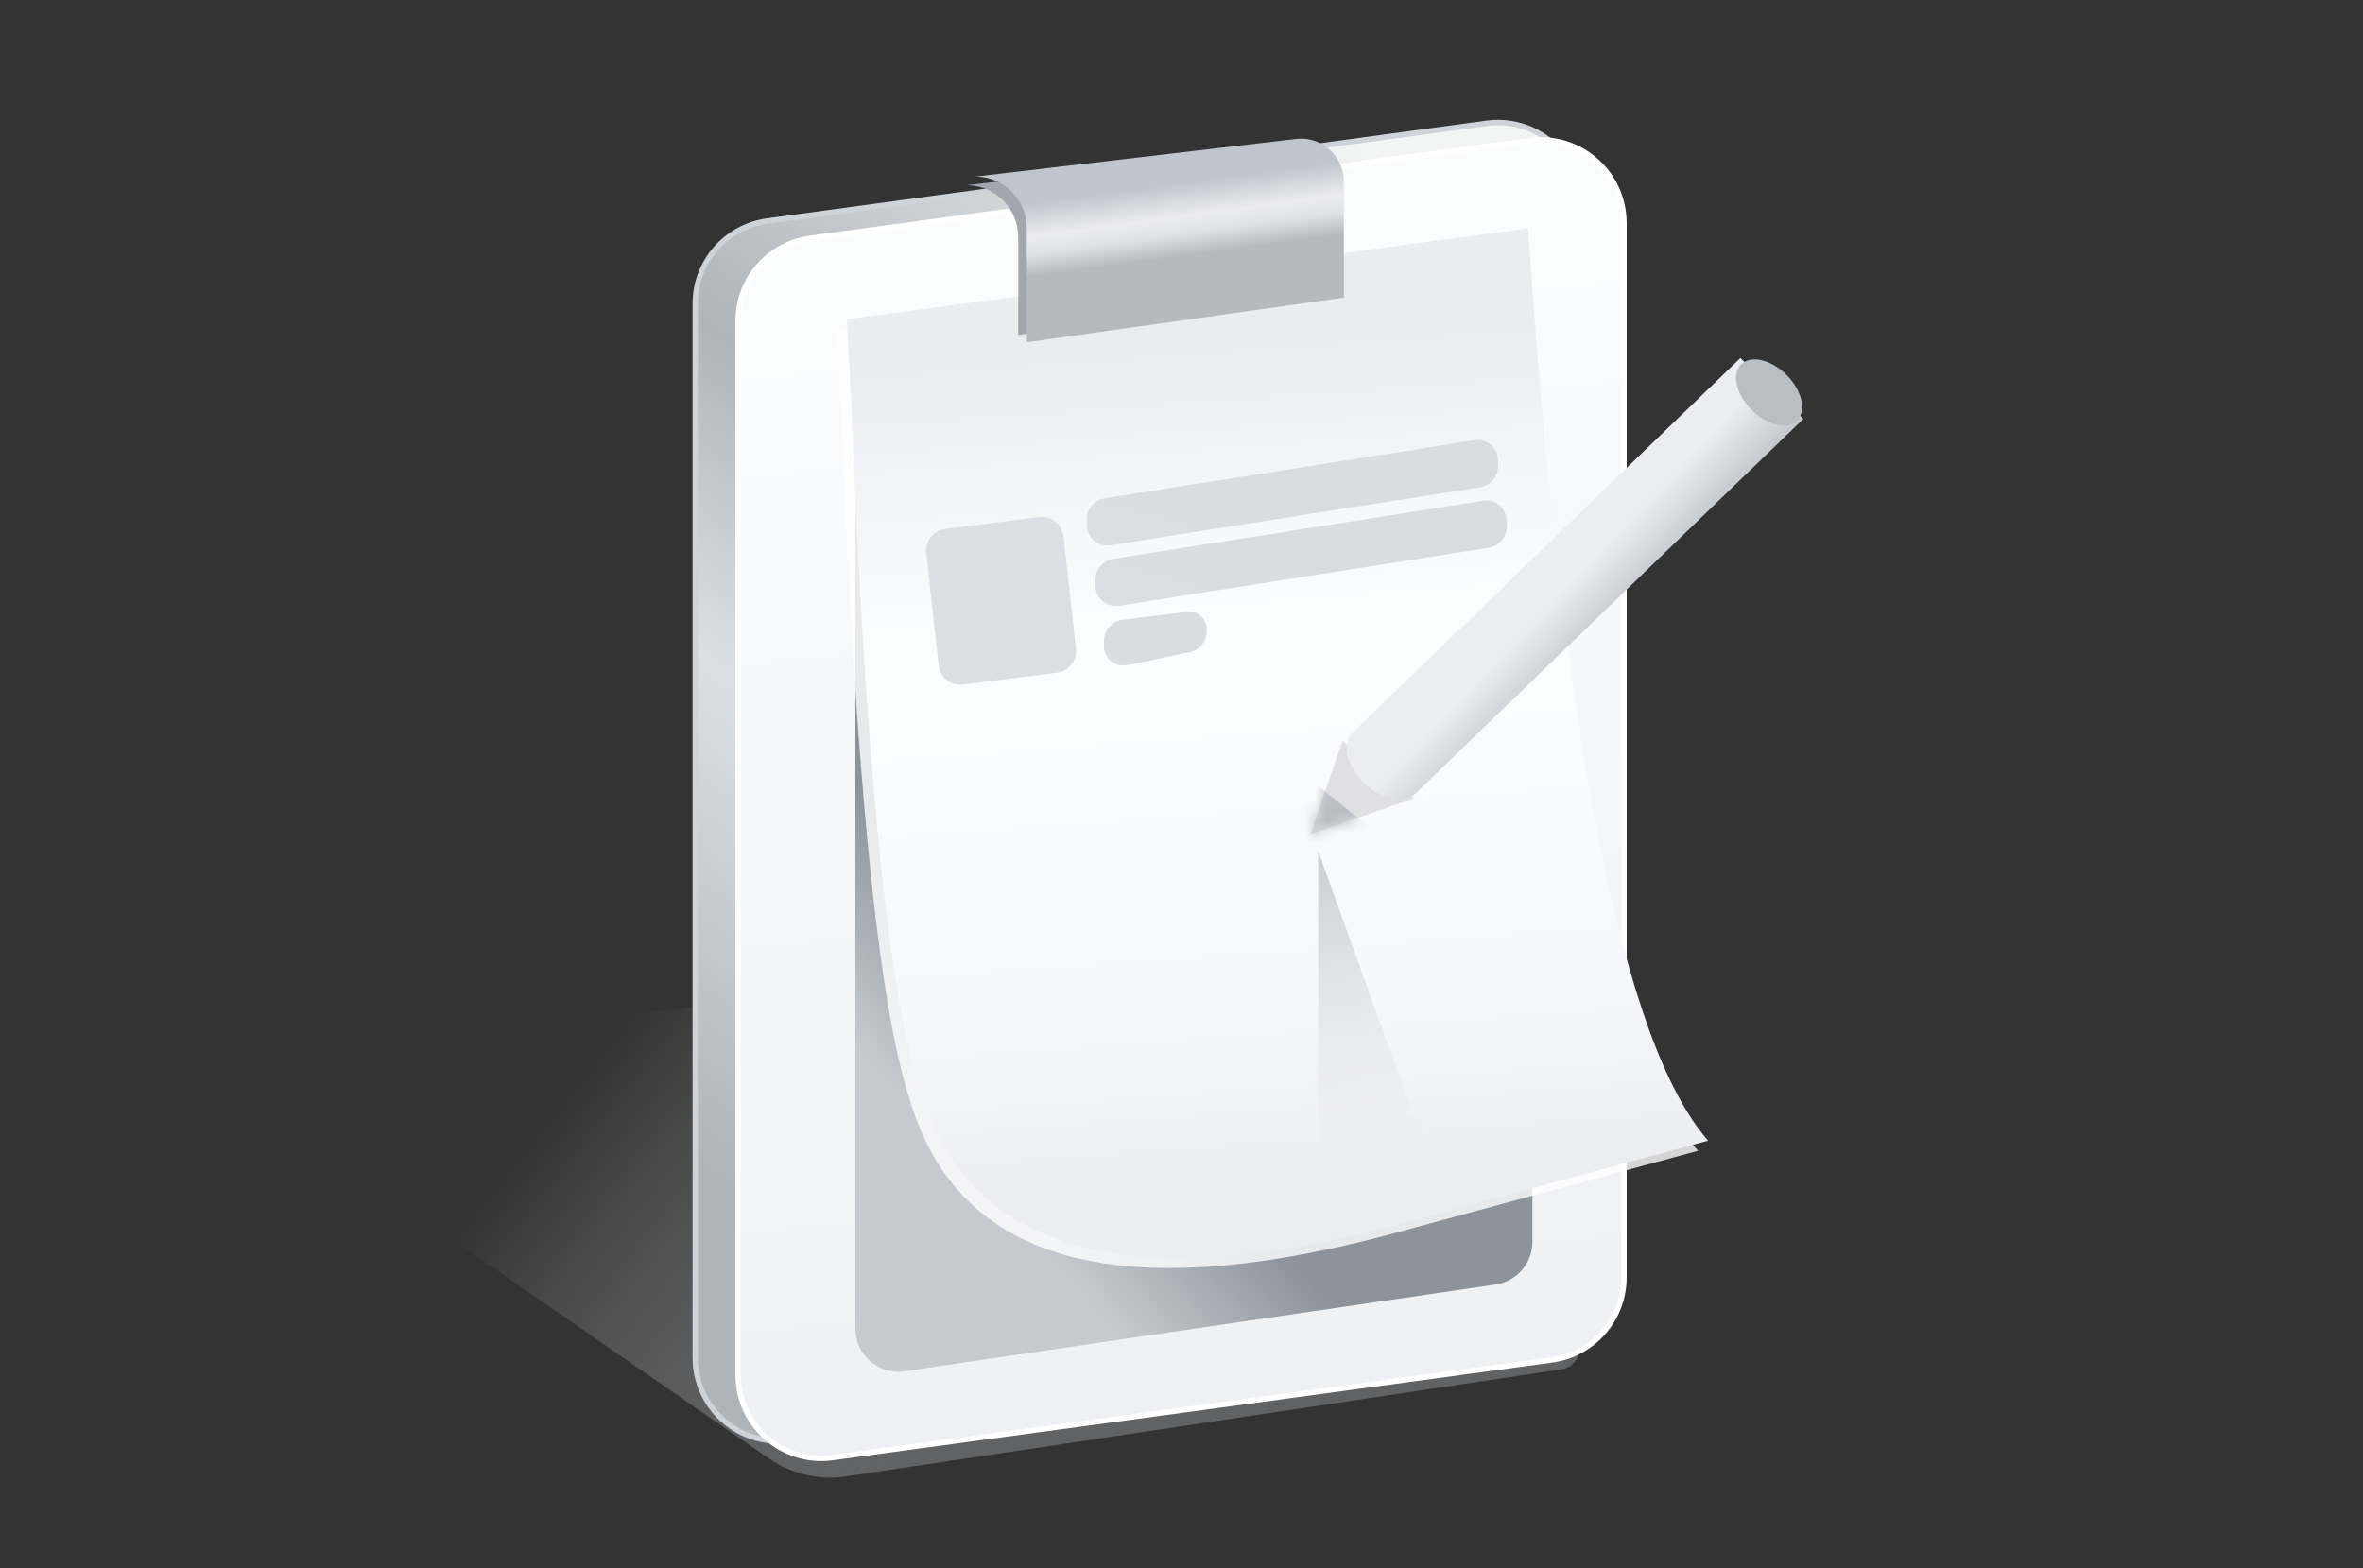 <?xml version="1.0" encoding="UTF-8"?>
<svg width="220px" height="146px" viewBox="0 0 220 146" version="1.1" xmlns="http://www.w3.org/2000/svg" xmlns:xlink="http://www.w3.org/1999/xlink">
    <rect x="0" y="0" width="220" height="146" fill="#333333" stroke="none"/>
    <!-- Generator: Sketch 59.1 (86144) - https://sketch.com -->
    <title>切片</title>
    <desc>Created with Sketch.</desc>
    <defs>
        <rect id="path-1" x="0" y="0" width="220" height="146"></rect>
        <linearGradient x1="19.383%" y1="46.597%" x2="62.583%" y2="59.068%" id="linearGradient-3">
            <stop stop-color="#9D9FA0" stop-opacity="0" offset="0%"></stop>
            <stop stop-color="#616264" offset="100%"></stop>
        </linearGradient>
        <linearGradient x1="71.829%" y1="0%" x2="28.171%" y2="92.268%" id="linearGradient-4">
            <stop stop-color="#F3F5F4" offset="0%"></stop>
            <stop stop-color="#AFB4BA" offset="43.284%"></stop>
            <stop stop-color="#DCE0E6" offset="65.683%"></stop>
            <stop stop-color="#AFB4BA" offset="100%"></stop>
        </linearGradient>
        <linearGradient x1="47.097%" y1="11.267%" x2="54.144%" y2="104.301%" id="linearGradient-5">
            <stop stop-color="#FBFCFE" offset="0%"></stop>
            <stop stop-color="#EDEFF2" offset="100%"></stop>
        </linearGradient>
        <linearGradient x1="45.758%" y1="76.701%" x2="34.717%" y2="93.017%" id="linearGradient-6">
            <stop stop-color="#8C939B" offset="0%"></stop>
            <stop stop-color="#C6CAD0" offset="100%"></stop>
        </linearGradient>
        <linearGradient x1="45.33%" y1="10.424%" x2="50%" y2="89.871%" id="linearGradient-7">
            <stop stop-color="#EAEDF0" offset="0%"></stop>
            <stop stop-color="#FCFDFF" offset="33.652%"></stop>
            <stop stop-color="#F7F8FB" offset="76.563%"></stop>
            <stop stop-color="#EBEDF1" offset="100%"></stop>
        </linearGradient>
        <linearGradient x1="50%" y1="23.984%" x2="58.187%" y2="57.727%" id="linearGradient-8">
            <stop stop-color="#BFC4CD" offset="0%"></stop>
            <stop stop-color="#ECECF0" offset="45.998%"></stop>
            <stop stop-color="#DDE3E8" offset="68.839%"></stop>
            <stop stop-color="#B5BAC1" offset="100%"></stop>
        </linearGradient>
        <linearGradient x1="36.873%" y1="53.734%" x2="12.518%" y2="77.175%" id="linearGradient-9">
            <stop stop-color="#D9DDE0" offset="0%"></stop>
            <stop stop-color="#DBDFE3" offset="100%"></stop>
        </linearGradient>
        <linearGradient x1="36.873%" y1="67.321%" x2="12.518%" y2="176.065%" id="linearGradient-10">
            <stop stop-color="#D9DDE0" offset="0%"></stop>
            <stop stop-color="#DBDFE3" offset="100%"></stop>
        </linearGradient>
        <linearGradient x1="39.556%" y1="100%" x2="20.177%" y2="413.917%" id="linearGradient-11">
            <stop stop-color="#DBDEE2" offset="0%"></stop>
            <stop stop-color="#DBDFE3" offset="100%"></stop>
        </linearGradient>
        <polygon id="path-12" points="0 8.678 2.986 0 9.676 5.34"></polygon>
        <linearGradient x1="67.135%" y1="65.605%" x2="50%" y2="50%" id="linearGradient-14">
            <stop stop-color="#A1A8B0" offset="0%"></stop>
            <stop stop-color="#EBEDF1" offset="100%"></stop>
        </linearGradient>
        <linearGradient x1="44.227%" y1="0%" x2="50%" y2="100%" id="linearGradient-15">
            <stop stop-color="#CACFD1" offset="0%"></stop>
            <stop stop-color="#DFE0E3" stop-opacity="0" offset="100%"></stop>
        </linearGradient>
    </defs>
    <g id="云通知" stroke="none" stroke-width="1" fill="none" fill-rule="evenodd">
        <g id="个人号_无记录" transform="translate(-78, -232)">
            <g id="pic_无记录" transform="translate(78, 232)">
                <g>
                    <mask id="mask-2" fill="white">
                        <use xlink:href="#path-1"></use>
                    </mask>
                    <g id="蒙版"></g>
                    <g id="编组-4" mask="url(#mask-2)">
                        <g transform="translate(19, 10)">
                            <g id="编组-2" stroke-width="1" fill="none">
                                <path d="M-2.27373675e-13,89.41 L64.628,81.36 L126.988,113.746 C127.968,114.255 128.35,115.462 127.841,116.443 C127.546,117.011 126.996,117.404 126.362,117.499 L59.766,127.466 C57.251,127.842 54.687,127.247 52.596,125.8 L-2.27373675e-13,89.41 L-2.27373675e-13,89.41 Z" id="矩形" fill="url(#linearGradient-3)"></path>
                                <path d="M52.436,10.578 C48.594,11.1 45.729,14.38 45.729,18.257 L45.729,116.425 C45.729,116.774 45.752,117.122 45.799,117.468 C46.375,121.709 50.281,124.68 54.522,124.104 L121.501,115.007 C125.342,114.485 128.207,111.205 128.207,107.328 L128.207,9.16 C128.207,8.811 128.184,8.463 128.137,8.117 C127.561,3.876 123.656,0.904 119.414,1.481 L52.436,10.578 Z" id="矩形" stroke="#CED3DA" stroke-width="0.5" fill="url(#linearGradient-4)"></path>
                                <path d="M56.425,12.188 C52.583,12.71 49.718,15.99 49.718,19.867 L49.718,118.035 C49.718,118.384 49.742,118.732 49.789,119.078 C50.365,123.319 54.27,126.29 58.511,125.714 L125.49,116.617 C129.332,116.095 132.197,112.815 132.197,108.938 L132.197,10.77 C132.197,10.421 132.173,10.073 132.126,9.727 C131.55,5.486 127.645,2.515 123.404,3.091 L56.425,12.188 Z" id="矩形" stroke="#FFFFFF" stroke-width="0.5" fill="url(#linearGradient-5)"></path>
                                <path d="M64.058,24.041 L119.09,15.968 C121.275,15.647 123.307,17.159 123.628,19.345 C123.656,19.537 123.67,19.731 123.67,19.925 L123.67,105.636 C123.67,107.621 122.215,109.306 120.251,109.594 L65.219,117.668 C63.033,117.988 61.001,116.476 60.681,114.291 C60.652,114.098 60.638,113.904 60.638,113.71 L60.638,27.999 C60.638,26.014 62.094,24.33 64.058,24.041 Z" id="矩形" fill="url(#linearGradient-6)"></path>
                                <path d="M58.903,20.671 L122.334,12.219 C125.525,59.715 131.11,88.026 139.089,97.149 C121.27,101.98 112.36,104.395 112.36,104.395 C85.765,111.908 70.206,107.883 65.685,92.319 C62.759,83.464 60.632,62.131 59.302,28.319" id="路径-7" fill-opacity="0.8" fill="#FFFFFF"></path>
                                <path d="M59.84,19.723 L123.271,11.27 C126.463,58.767 132.048,87.078 140.027,96.201 C122.207,101.031 113.298,103.447 113.298,103.447 C86.702,110.96 71.144,106.935 66.622,91.371 C63.697,82.516 61.569,61.182 60.239,27.371" id="路径-7" fill="url(#linearGradient-7)"></path>
                                <path d="M105.298,6.464 C105.312,6.588 105.319,6.712 105.319,6.836 L105.319,17.711 L75.798,21.174 L75.798,12.075 C75.798,9.468 73.751,7.344 71.19,7.249 L71.011,7.245 L101.759,3.638 C103.51,3.432 105.094,4.698 105.298,6.464 Z" id="路径" fill="#A0A7AF"></path>
                                <path d="M106.09,6.446 C106.108,6.6 106.117,6.756 106.117,6.912 L106.117,17.711 L76.596,21.866 L76.596,11.227 C76.596,8.655 74.567,6.556 72.022,6.445 L71.809,6.44 L71.809,6.44 L101.651,2.939 C103.845,2.682 105.832,4.252 106.09,6.446 Z" id="形状结合" fill="url(#linearGradient-8)"></path>
                                <g id="编组" transform="translate(67.021, 30.645)">
                                    <path d="M16.85,5.742 L51.255,0.345 C52.295,0.182 53.271,0.893 53.434,1.934 C53.45,2.032 53.457,2.13 53.457,2.229 L53.457,2.748 C53.457,3.733 52.74,4.571 51.767,4.724 L17.362,10.12 C16.322,10.283 15.346,9.572 15.183,8.532 C15.167,8.434 15.16,8.335 15.16,8.236 L15.16,7.718 C15.16,6.733 15.877,5.894 16.85,5.742 Z" id="矩形" fill="url(#linearGradient-9)"></path>
                                    <path d="M17.648,11.377 L52.053,5.981 C53.093,5.817 54.069,6.529 54.232,7.569 C54.248,7.667 54.255,7.766 54.255,7.865 L54.255,8.383 C54.255,9.368 53.538,10.206 52.565,10.359 L18.16,15.755 C17.119,15.918 16.144,15.207 15.98,14.167 C15.965,14.069 15.957,13.97 15.957,13.871 L15.957,13.353 C15.957,12.368 16.675,11.53 17.648,11.377 Z" id="矩形备份" fill="url(#linearGradient-9)"></path>
                                    <path d="M18.511,17.061 L24.517,16.323 C25.402,16.215 26.209,16.844 26.318,17.73 C26.326,17.796 26.33,17.862 26.33,17.927 L26.33,18.126 C26.33,19.074 25.664,19.892 24.735,20.084 L18.938,21.284 C17.957,21.487 16.996,20.856 16.793,19.874 C16.768,19.753 16.755,19.63 16.755,19.507 L16.755,19.046 C16.755,18.036 17.509,17.185 18.511,17.061 Z" id="矩形备份-2" fill="url(#linearGradient-10)"></path>
                                    <path d="M1.953,8.609 L10.75,7.5 C11.846,7.361 12.846,8.138 12.985,9.234 C12.986,9.244 12.987,9.254 12.988,9.265 L14.146,19.779 C14.266,20.865 13.492,21.846 12.408,21.982 L3.612,23.092 C2.516,23.23 1.515,22.454 1.377,21.358 C1.376,21.347 1.374,21.337 1.373,21.326 L0.215,10.812 C0.096,9.727 0.87,8.746 1.953,8.609 Z" id="矩形" fill="url(#linearGradient-11)"></path>
                                </g>
                            </g>
                            <g id="编组-3" stroke-width="1" fill="none" transform="translate(103, 22)">
                                <g id="路径-2" transform="translate(0, 36.985)">
                                    <mask id="mask-13" fill="white">
                                        <use xlink:href="#path-12"></use>
                                    </mask>
                                    <use id="蒙版" fill="#E0E0E2" xlink:href="#path-12"></use>
                                    <polygon fill="#B9BDC4" mask="url(#mask-13)" points="4.4408921e-16 3.582 6.11 8.549 -3.76 12.614"></polygon>
                                </g>
                                <path d="M40.033,1.335 L45.898,6.999 L9.732,41.929 C8.612,42.832 6.52,42.385 4.957,40.876 C3.394,39.367 2.932,37.346 3.871,36.269 L3.867,36.265 L40.033,1.335 Z" id="形状结合" fill="url(#linearGradient-14)"></path>
                                <ellipse id="椭圆形" fill="#B9BDC4" transform="translate(42.704, 4.537) rotate(45) translate(-42.704, -4.537) " cx="42.704" cy="4.537" rx="3.686" ry="2.305"></ellipse>
                            </g>
                            <polygon id="路径-9" fill="url(#linearGradient-15)" points="103.723 69.233 103.723 97.409 113.298 95.799"></polygon>
                        </g>
                    </g>
                </g>
            </g>
        </g>
    </g>
</svg>